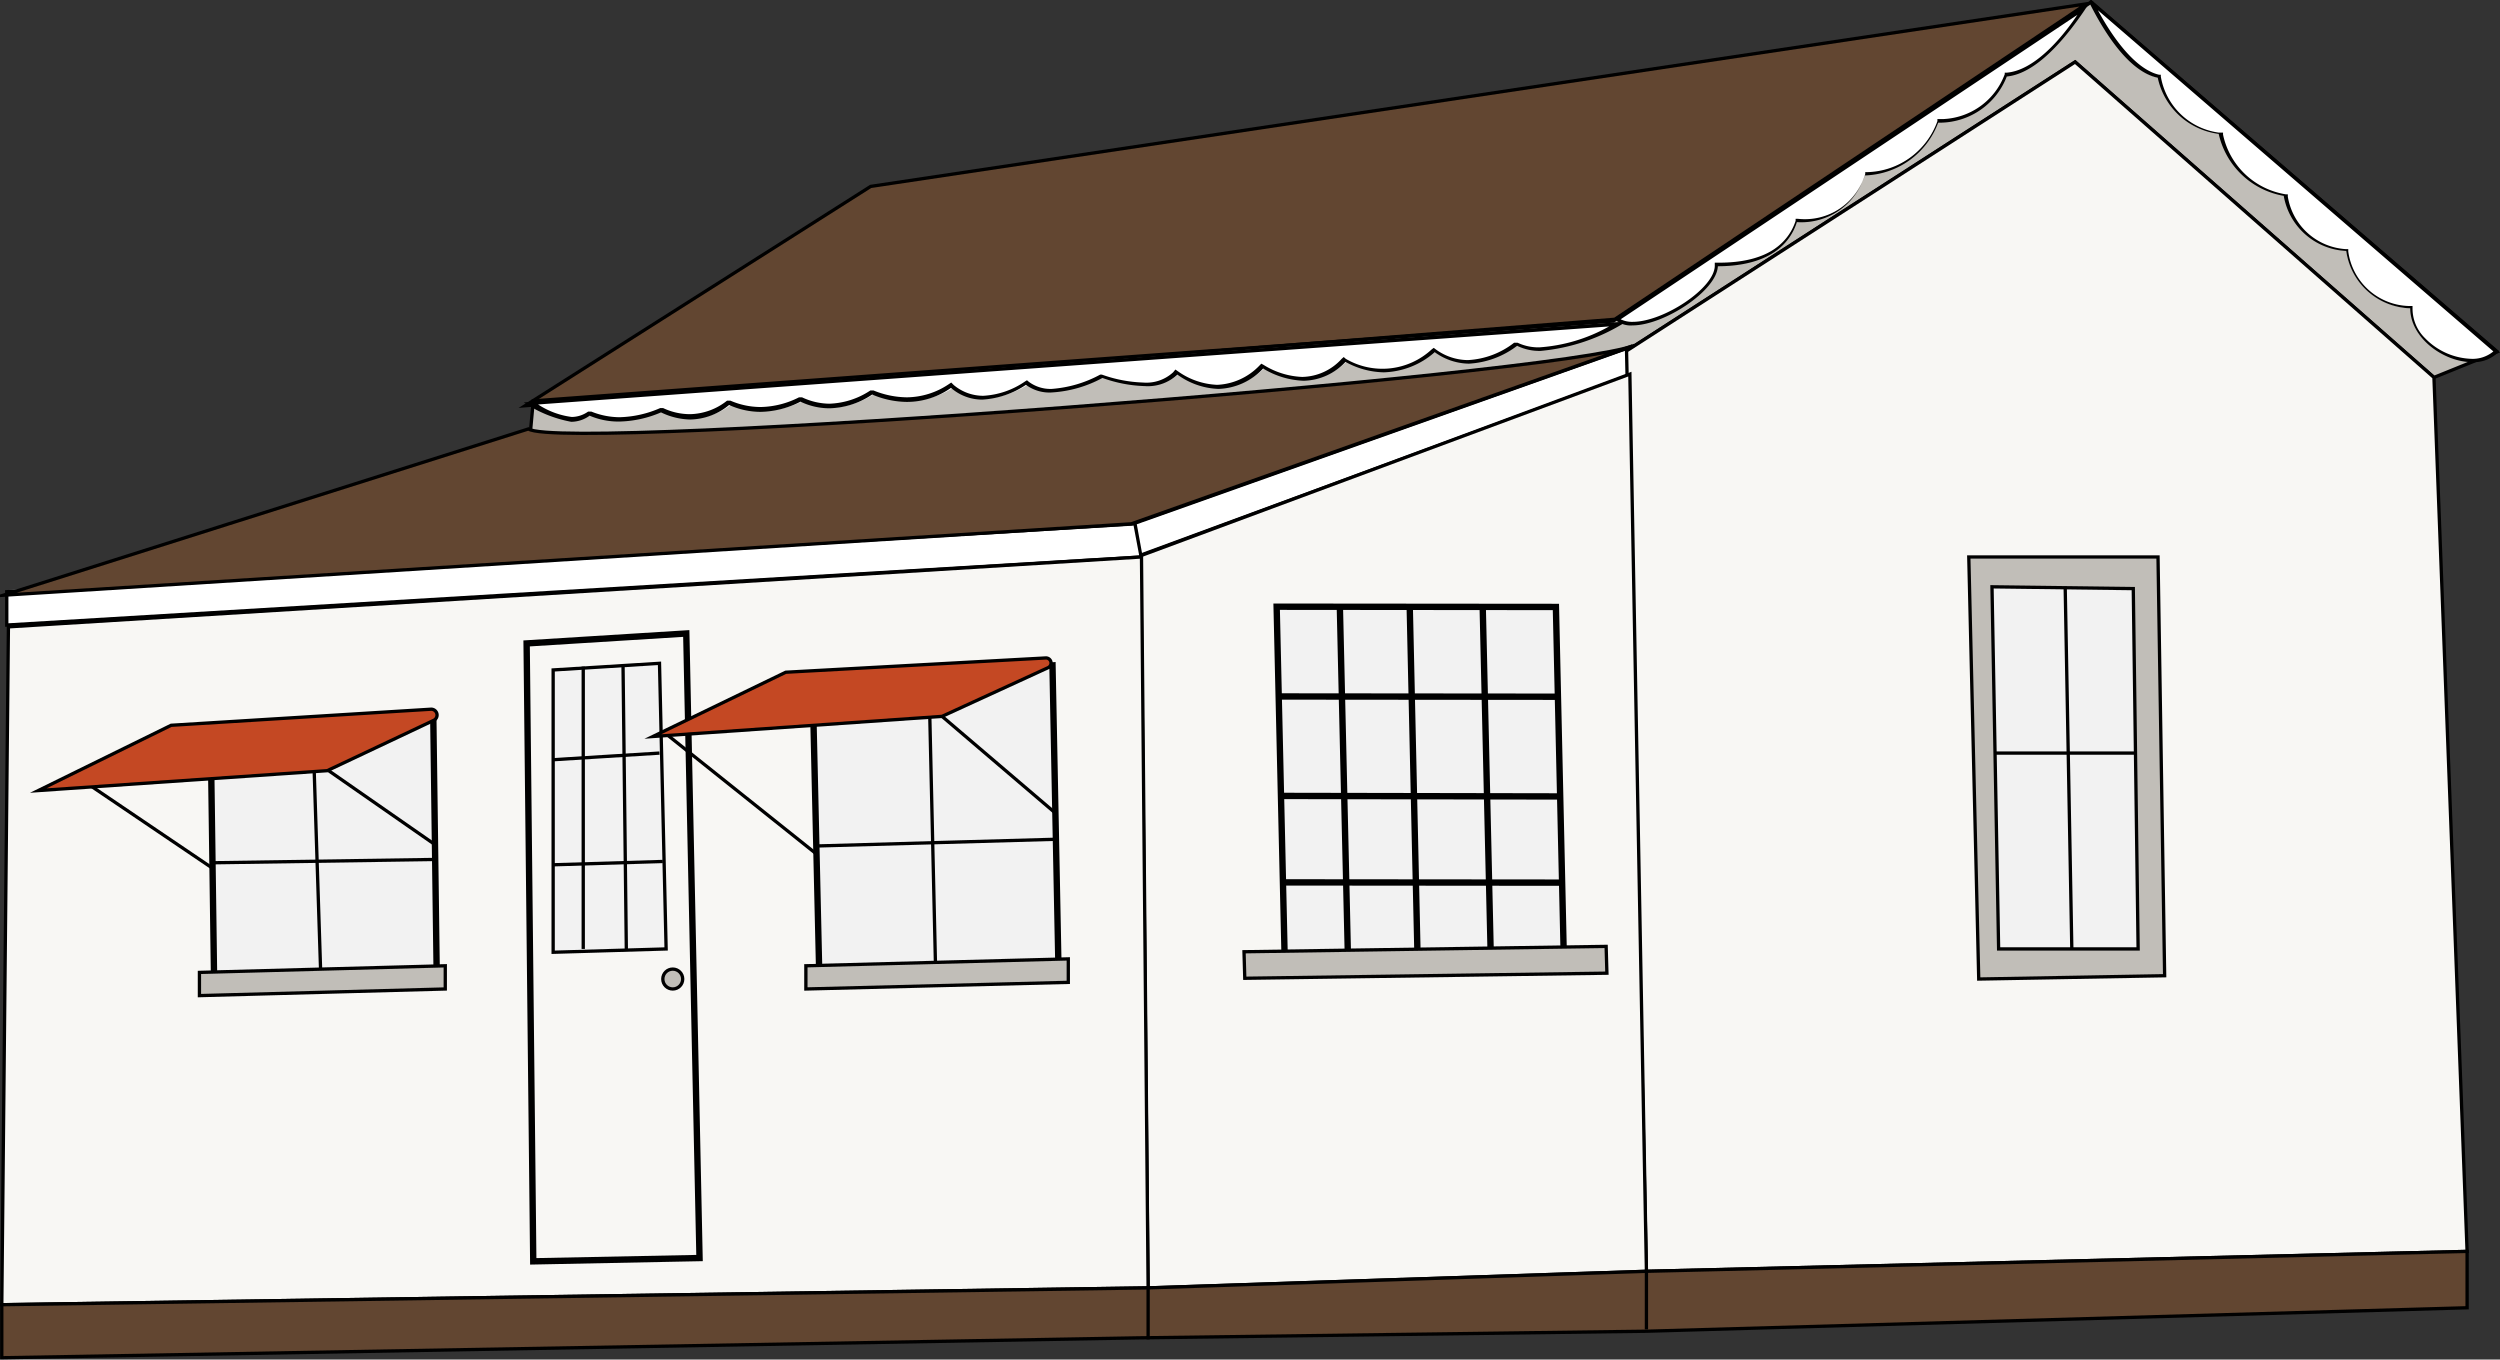 <svg xmlns="http://www.w3.org/2000/svg" viewBox="0 0 98.03 53.31">
  <rect x="0" y="0" width="98.03" height="53.31" fill="#333333" stroke="none"/>
  <defs>
    <style>
      .cls-1 {
        fill: #624631;
      }

      .cls-1, .cls-2, .cls-4, .cls-5, .cls-6, .cls-7, .cls-8, .cls-9 {
        stroke: #000;
        stroke-miterlimit: 10;
      }

      .cls-1, .cls-2, .cls-4, .cls-5, .cls-8, .cls-9 {
        stroke-width: 0.13px;
      }

      .cls-2 {
        fill: #c1beb8;
      }

      .cls-3 {
        fill: #fff;
      }

      .cls-4 {
        fill: #f8f7f4;
      }

      .cls-5, .cls-6 {
        fill: #f2f2f2;
      }

      .cls-6, .cls-7 {
        stroke-width: 0.25px;
      }

      .cls-7, .cls-8 {
        fill: none;
      }

      .cls-9 {
        fill: #c44823;
      }
    </style>
  </defs>
  <title>cottages</title>
  <g id="Layer_2" data-name="Layer 2">
    <g id="map">
      <g id="cottage">
        <polygon class="cls-1" points="63.32 12.52 81.82 0.15 34.14 7.31 20.59 15.91 63.32 12.52"/>
        <path id="roofShadow" class="cls-2" d="M63.26,12.59,20.91,15.72l-.13,1.43a313.17,313.17,0,0,0,43-3.39L81.37,2.43,95.44,14.8l2.47-1L82,.08Z"/>
        <g>
          <polygon class="cls-3" points="44.49 20.47 63.98 13.59 64.1 14.68 44.62 21.82 44.49 20.47"/>
          <path d="M63.93,13.68l.1.91L44.67,21.72l-.1-1.16,19.36-6.88M64,13.5l-19.61,7,.13,1.43,19.61-7.23L64,13.5Z"/>
        </g>
        <g>
          <polygon class="cls-3" points="0.26 23.14 44.56 20.54 44.76 21.92 0.26 24.51 0.26 23.14"/>
          <path d="M44.45,20.61l.22,1.17L.33,24.44V23.27l44.12-2.66m.11-.14L.2,23.14v1.44L44.82,21.9l-.26-1.43Z"/>
        </g>
        <g>
          <polygon class="cls-4" points="63.78 13.76 64.56 49.85 96.74 49.07 95.44 14.8 81.37 2.43 63.78 13.76"/>
          <polygon class="cls-4" points="63.91 14.67 64.56 49.85 45.02 50.5 44.73 21.79 63.91 14.67"/>
          <polygon class="cls-4" points="0.33 24.58 0.07 51.16 45.02 50.5 44.76 21.84 0.33 24.58"/>
        </g>
        <polygon class="cls-2" points="84.88 38.26 77.59 38.39 77.2 21.84 84.62 21.84 84.88 38.26"/>
        <polygon class="cls-5" points="78.11 23.01 78.37 37.21 83.84 37.21 83.65 23.08 78.11 23.01"/>
        <g>
          <polygon class="cls-6" points="61.33 38 50.39 38.25 50.06 23.79 61.01 23.8 61.33 38"/>
          <line class="cls-7" x1="52.54" y1="23.86" x2="52.87" y2="38.19"/>
          <line class="cls-7" x1="55.28" y1="23.87" x2="55.6" y2="38.2"/>
          <line class="cls-7" x1="58.14" y1="23.8" x2="58.47" y2="38.13"/>
          <line class="cls-7" x1="50.14" y1="27.31" x2="61.09" y2="27.32"/>
          <line class="cls-7" x1="50.23" y1="31.21" x2="61.18" y2="31.23"/>
          <line class="cls-7" x1="50.31" y1="34.6" x2="61.26" y2="34.61"/>
        </g>
        <polygon class="cls-6" points="16.99 28.09 17.13 38.65 8.4 38.78 8.26 28.66 16.99 28.09"/>
        <line class="cls-8" x1="26.07" y1="28.74" x2="32.12" y2="33.57"/>
        <line class="cls-8" x1="12.83" y1="30.18" x2="17.13" y2="33.17"/>
        <line class="cls-8" x1="3.58" y1="30.83" x2="8.4" y2="34.09"/>
        <polygon class="cls-6" points="41.27 26.09 41.5 37.73 32.12 38 31.86 26.66 41.27 26.09"/>
        <polygon class="cls-7" points="20.65 25.23 20.91 49.46 27.43 49.33 26.91 24.84 20.65 25.23"/>
        <polygon class="cls-5" points="26.12 37.21 21.69 37.34 21.69 26.27 25.86 26.01 26.12 37.21"/>
        <line class="cls-8" x1="21.69" y1="29.79" x2="25.86" y2="29.53"/>
        <line class="cls-8" x1="21.69" y1="33.91" x2="25.99" y2="33.78"/>
        <line class="cls-8" x1="22.87" y1="26.14" x2="22.87" y2="37.21"/>
        <line class="cls-8" x1="24.43" y1="26.07" x2="24.56" y2="37.28"/>
        <path class="cls-1" d="M20.72,16.82.13,23.34l44.23-2.8,19.74-7C61.07,14.74,22.07,17.74,20.72,16.82Z"/>
        <g id="trim">
          <g id="trimFront">
            <path class="cls-3" d="M22.4,16.47a3.08,3.08,0,0,1-1.35-.5l-.26-.14,42.6-3.1a7.09,7.09,0,0,1-3,1,1.91,1.91,0,0,1-.89-.19,3.69,3.69,0,0,1-1.92.69,2.3,2.3,0,0,1-1.3-.43,3.54,3.54,0,0,1-2,.77,3.07,3.07,0,0,1-1.47-.4,2.51,2.51,0,0,1-1.68.73,3.09,3.09,0,0,1-1.54-.47,2.82,2.82,0,0,1-1.79.79,2.85,2.85,0,0,1-1.58-.55,1.89,1.89,0,0,1-1.31.44,5,5,0,0,1-1.64-.32,5.41,5.41,0,0,1-2,.57,1.43,1.43,0,0,1-.94-.29,3.77,3.77,0,0,1-1.75.57,1.81,1.81,0,0,1-1.19-.44,3.51,3.51,0,0,1-1.77.53,3.79,3.79,0,0,1-1.34-.28,3.4,3.4,0,0,1-1.7.54,2.57,2.57,0,0,1-1.1-.26,3.9,3.9,0,0,1-1.6.39,3,3,0,0,1-1.2-.26,2.78,2.78,0,0,1-1.56.56A2.58,2.58,0,0,1,26,16.11a4.81,4.81,0,0,1-1.68.35,2.83,2.83,0,0,1-1.12-.22A1.5,1.5,0,0,1,22.4,16.47Z"/>
            <path d="M63.06,12.82a6.47,6.47,0,0,1-2.69.8,1.91,1.91,0,0,1-.86-.18l-.07,0-.07,0a3.22,3.22,0,0,1-1.81.68,2.16,2.16,0,0,1-1.26-.42l-.08-.06-.08.06a2.84,2.84,0,0,1-3.37.37L52.69,14l-.08.07a2.14,2.14,0,0,1-1.55.71,3.09,3.09,0,0,1-1.51-.47l-.09-.05-.07.07a2.44,2.44,0,0,1-1.66.76,2.85,2.85,0,0,1-1.54-.53l-.1-.07L46,14.6a1.55,1.55,0,0,1-1.18.4,5.28,5.28,0,0,1-1.61-.31l-.07,0,0,0a4.71,4.71,0,0,1-1.9.56,1.42,1.42,0,0,1-.9-.28l-.07-.06-.08.05a3.18,3.18,0,0,1-1.64.56,1.81,1.81,0,0,1-1.15-.42L37.3,15l-.09.06a3,3,0,0,1-1.65.52,3.53,3.53,0,0,1-1.31-.27l-.06,0-.06,0a3.08,3.08,0,0,1-1.61.52,2.57,2.57,0,0,1-1.07-.25l-.06,0-.06,0a3.44,3.44,0,0,1-1.51.38,3,3,0,0,1-1.18-.25l-.07,0-.06,0a2.4,2.4,0,0,1-1.45.53A2.46,2.46,0,0,1,26,16l-.06,0-.05,0a4.21,4.21,0,0,1-1.6.36,3,3,0,0,1-1.1-.22l-.07,0-.06,0a1.13,1.13,0,0,1-.64.21,3.12,3.12,0,0,1-1.32-.49l0,0,42-3.06m.64-.19L20.54,15.78a4.93,4.93,0,0,0,1.86.76,1.24,1.24,0,0,0,.72-.24,2.88,2.88,0,0,0,1.15.23,4.35,4.35,0,0,0,1.65-.36,2.73,2.73,0,0,0,1.14.28,2.45,2.45,0,0,0,1.53-.57,3,3,0,0,0,1.23.27,3.55,3.55,0,0,0,1.57-.4,2.62,2.62,0,0,0,1.13.26,3.12,3.12,0,0,0,1.68-.54,3.54,3.54,0,0,0,1.36.29,3,3,0,0,0,1.73-.55,1.87,1.87,0,0,0,1.23.46,3.42,3.42,0,0,0,1.71-.58,1.54,1.54,0,0,0,1,.3,4.78,4.78,0,0,0,2-.57,5.31,5.31,0,0,0,1.66.32,1.71,1.71,0,0,0,1.28-.45,2.9,2.9,0,0,0,1.61.56,2.5,2.5,0,0,0,1.75-.8,3.28,3.28,0,0,0,1.58.48,2.3,2.3,0,0,0,1.65-.74,3.2,3.2,0,0,0,1.5.41,3.17,3.17,0,0,0,2-.79,2.32,2.32,0,0,0,1.34.45,3.43,3.43,0,0,0,1.89-.7,2,2,0,0,0,.92.2,7.55,7.55,0,0,0,3.33-1.13Z"/>
          </g>
          <g id="trimSide">
            <g>
              <path class="cls-3" d="M64,12.7a.91.91,0,0,1-.58-.17L81.8.28c-.66.92-1.89,2.54-3.12,2.64a2.86,2.86,0,0,1-2.54,1.83H76a3.27,3.27,0,0,1-2.86,2.07,2.63,2.63,0,0,1-2.66,1.83,3,3,0,0,1-3.1,1.72h-.06l-.06.07C67.25,11.32,65.26,12.7,64,12.7Z"/>
              <path d="M81.46.58c-.67,1-1.73,2.19-2.78,2.27h-.07l0,.06a2.7,2.7,0,0,1-2.44,1.76h-.2l0,.08a3,3,0,0,1-2.75,2h-.08l0,.08A2.47,2.47,0,0,1,70.5,8.58h-.09l0,.08c-.45,1.36-1.87,1.64-3,1.64h-.17v.12c0,.87-2,2.2-3.22,2.2a1,1,0,0,1-.47-.1L81.46.58m.33-.36h0L63.32,12.52a.91.91,0,0,0,.69.24c1.24,0,3.31-1.36,3.35-2.32h0c1.39,0,2.68-.44,3.1-1.73a2.6,2.6,0,0,0,2.66-1.83A3.18,3.18,0,0,0,76,4.81h.11A2.83,2.83,0,0,0,78.69,3C79.84,2.89,81,1.52,81.82.28a0,0,0,0,0,0-.06Z"/>
            </g>
            <g>
              <path class="cls-3" d="M96.9,14.14a2.69,2.69,0,0,1-1.85-.83,1.65,1.65,0,0,1-.51-1.22A2.67,2.67,0,0,1,92,9.83a2.64,2.64,0,0,1-2.4-2.16,3.26,3.26,0,0,1-2.55-2.44,2.85,2.85,0,0,1-2.4-2.17c-1.21-.29-2.2-2-2.68-2.95L97.92,13.82a1.77,1.77,0,0,1-1,.32Z"/>
              <path d="M82.18.33,97.77,13.78a1.27,1.27,0,0,1-.87.29,2.65,2.65,0,0,1-1.81-.81,1.63,1.63,0,0,1-.49-1.17V12h-.12a2.47,2.47,0,0,1-2.4-2.14l0-.09H92a2.46,2.46,0,0,1-2.29-2.06l0-.09-.08,0a3,3,0,0,1-2.46-2.34l0-.08H87A2.67,2.67,0,0,1,84.73,3l0-.07h-.07c-1-.23-1.94-1.65-2.45-2.63M82,0a.08.08,0,0,0-.07.11c.65,1.3,1.6,2.71,2.68,2.94A2.81,2.81,0,0,0,87,5.25a3.17,3.17,0,0,0,2.55,2.43A2.61,2.61,0,0,0,92,9.84a2.62,2.62,0,0,0,2.51,2.25c0,1.17,1.32,2.11,2.43,2.11A1.35,1.35,0,0,0,98,13.77L82.05.05l0,0Z"/>
            </g>
          </g>
        </g>
        <line class="cls-8" x1="36.94" y1="28.09" x2="41.37" y2="31.87"/>
        <polygon class="cls-2" points="31.6 37.87 41.89 37.6 41.89 38.52 31.6 38.78 31.6 37.87"/>
        <polygon class="cls-2" points="7.82 38.13 17.46 37.87 17.46 38.78 7.82 39.04 7.82 38.13"/>
        <circle class="cls-2" cx="26.38" cy="38.39" r="0.39"/>
        <line class="cls-8" x1="78.24" y1="29.53" x2="83.71" y2="29.53"/>
        <line class="cls-8" x1="80.98" y1="23.01" x2="81.24" y2="37.21"/>
        <polygon class="cls-2" points="48.78 37.32 62.98 37.11 63.01 38.16 48.81 38.36 48.78 37.32"/>
        <polygon class="cls-1" points="0.07 51.16 45.02 50.5 64.56 49.85 96.74 49.07 96.74 51.28 64.56 52.2 44.63 52.46 0.07 53.24 0.07 51.16"/>
        <line class="cls-8" x1="45.02" y1="50.44" x2="45.02" y2="52.52"/>
        <line class="cls-8" x1="64.56" y1="49.79" x2="64.56" y2="52.13"/>
        <line class="cls-8" x1="36.68" y1="37.74" x2="36.42" y2="26.4"/>
        <line class="cls-8" x1="12.57" y1="38" x2="12.31" y2="29.92"/>
        <path class="cls-9" d="M30.81,26.36,25.6,28.88l11.34-.79,4.16-1.91A.2.2,0,0,0,41,25.8Z"/>
        <path class="cls-9" d="M6.71,28.44,1.5,31l11.33-.78L17,28.25a.23.23,0,0,0-.11-.44Z"/>
        <line class="cls-8" x1="8.4" y1="33.83" x2="17.13" y2="33.7"/>
        <line class="cls-8" x1="32.11" y1="33.17" x2="41.37" y2="32.91"/>
      </g>
    </g>
  </g>
</svg>
